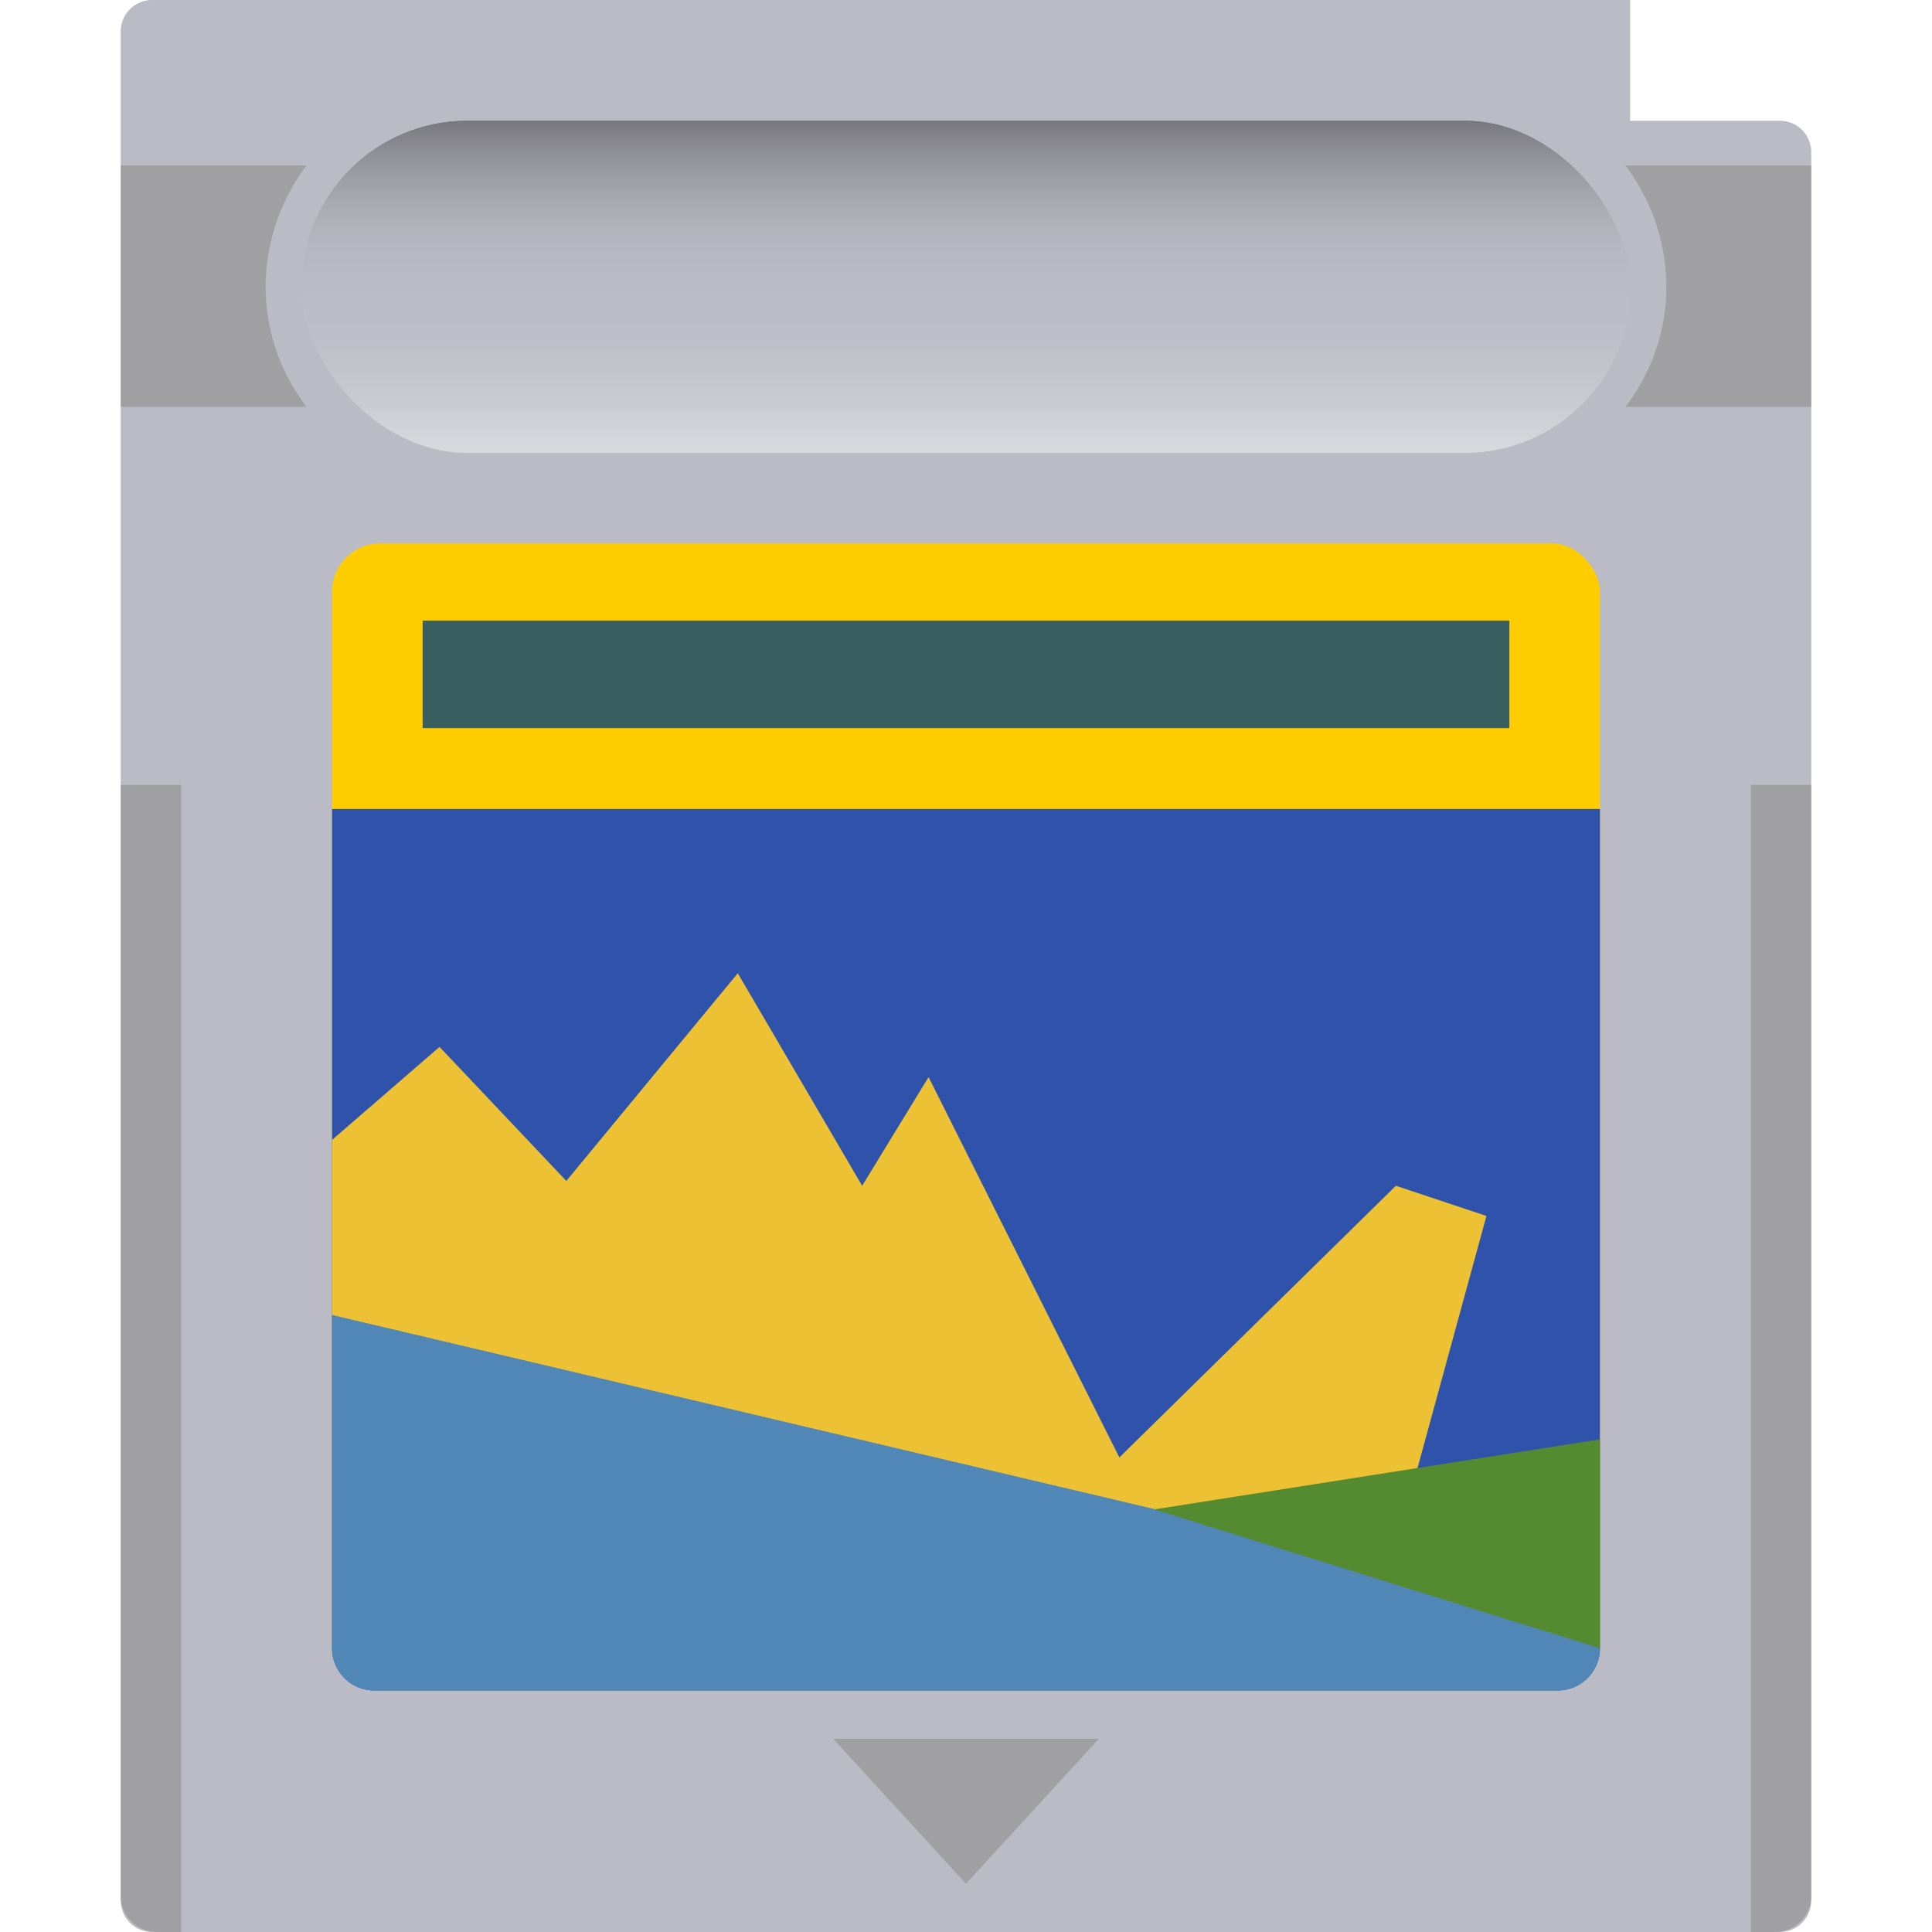 <svg xmlns="http://www.w3.org/2000/svg" xmlns:xlink="http://www.w3.org/1999/xlink" width="16" height="16" viewBox="0 0 16 16"><defs><style>.a{fill:#babbc4;}.b{fill:#fc0;}.c{fill:#2f53ab;}.d{fill:#5187b6;}.e{fill:#a0a0a3;}.f{fill:url(#a);}.g{fill:url(#b);}.h{fill:#385e5f;}.i{fill:#edc134;}.j{fill:#548b31;}</style><linearGradient id="a" x1="8" y1="3.75" x2="8" y2="1" gradientUnits="userSpaceOnUse"><stop offset="0.01" stop-color="#d7d9dd"/><stop offset="0.23" stop-color="#d4d5da"/><stop offset="0.42" stop-color="#c9cbcf"/><stop offset="0.61" stop-color="#b7b8bd"/><stop offset="0.79" stop-color="#9f9fa5"/><stop offset="0.97" stop-color="#7f7e85"/><stop offset="1" stop-color="#78777e"/></linearGradient><linearGradient id="b" x1="8" y1="3.75" x2="8" y2="1" gradientUnits="userSpaceOnUse"><stop offset="0.01" stop-color="#d7d9dd"/><stop offset="0.14" stop-color="#caccd2"/><stop offset="0.32" stop-color="#bebfc8"/><stop offset="0.5" stop-color="#babbc4"/><stop offset="0.62" stop-color="#b6b7c0"/><stop offset="0.74" stop-color="#ababb4"/><stop offset="0.86" stop-color="#9898a0"/><stop offset="0.98" stop-color="#7e7d84"/><stop offset="1" stop-color="#78777e"/></linearGradient></defs><path class="a" d="M13.5,0H1.26A.26.26,0,0,0,1,.26V15.74a.26.26,0,0,0,.26.26H14.74a.26.26,0,0,0,.26-.26V1.26A.26.26,0,0,0,14.74,1H13.5Z"/><rect class="b" x="2.75" y="4.5" width="10.5" height="9.5" rx="0.4"/><path class="c" d="M2.75,6.7h10.5a0,0,0,0,1,0,0v6.95a.35.35,0,0,1-.35.35H3.1a.35.35,0,0,1-.35-.35V6.7A0,0,0,0,1,2.75,6.7Z"/><path class="d" d="M12.9,14H3.1a.35.35,0,0,1-.35-.35V10.89l3.94.17,6.56,2.59A.35.35,0,0,1,12.9,14Z"/><path class="e" d="M1,6.5h.5a0,0,0,0,1,0,0V16a0,0,0,0,1,0,0H1.3a.3.3,0,0,1-.3-.3V6.5A0,0,0,0,1,1,6.5Z"/><path class="e" d="M14.5,6.5H15a0,0,0,0,1,0,0v9.2a.3.3,0,0,1-.3.3h-.2a0,0,0,0,1,0,0V6.5A0,0,0,0,1,14.5,6.5Z"/><rect class="f" x="2.5" y="1" width="11" height="2.75" rx="1.37"/><rect class="g" x="2.5" y="1" width="11" height="2.75" rx="1.37"/><path class="e" d="M2.2,2.37a1.67,1.67,0,0,1,.34-1H1v2H2.54A1.63,1.63,0,0,1,2.2,2.37Z"/><path class="e" d="M13.46,1.37a1.67,1.67,0,0,1,.34,1,1.63,1.63,0,0,1-.34,1H15v-2Z"/><polygon class="e" points="6.9 14.4 9.1 14.4 8 15.6 6.9 14.4"/><rect class="h" x="3.5" y="5.14" width="9" height="0.89"/><polygon class="i" points="2.75 10.89 2.75 9.44 3.64 8.67 4.69 9.78 6.11 8.06 7.14 9.82 7.69 8.92 9.27 12.07 11.56 9.82 12.31 10.07 11.52 12.96 2.75 10.89"/><polygon class="j" points="13.25 13.65 13.25 11.92 9.56 12.5 13.25 13.65"/></svg>